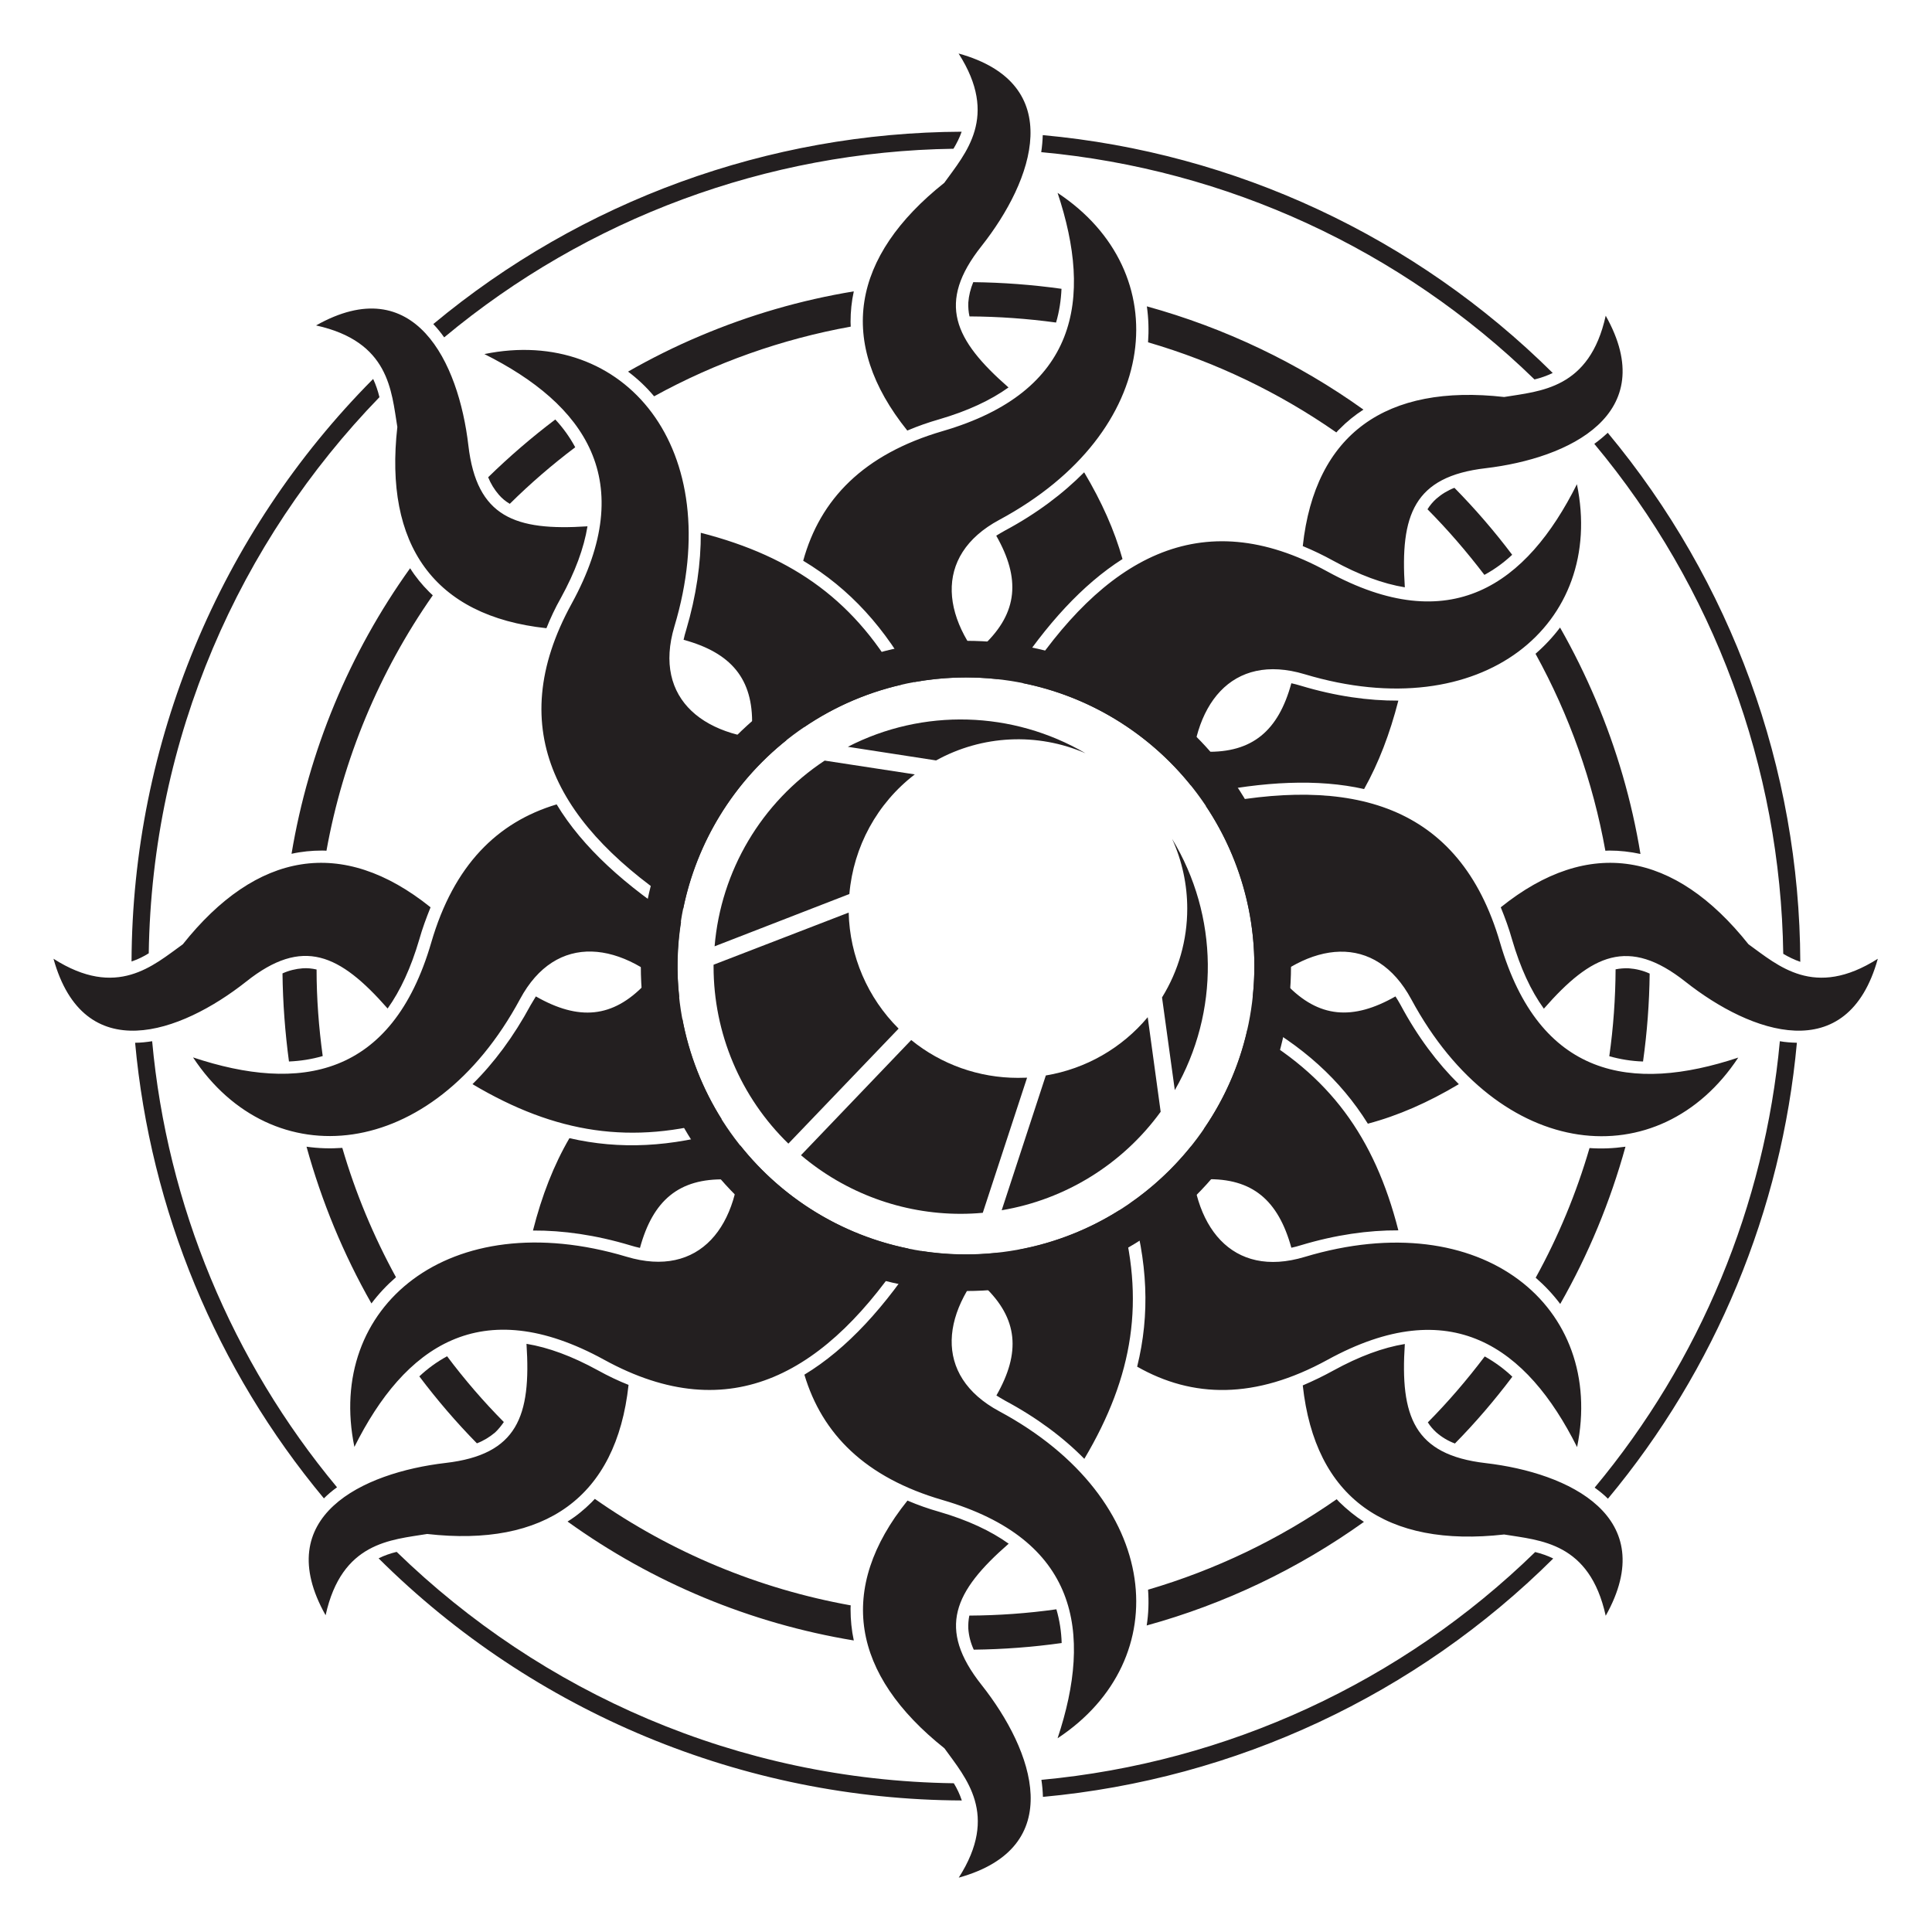 <?xml version="1.0" encoding="utf-8"?>
<!-- Generator: Adobe Illustrator 25.2.3, SVG Export Plug-In . SVG Version: 6.00 Build 0)  -->
<svg version="1.1" id="Seal" xmlns="http://www.w3.org/2000/svg" xmlns:xlink="http://www.w3.org/1999/xlink" x="0px" y="0px"
	 viewBox="0 0 1133.9 1133.9" style="enable-background:new 0 0 1133.9 1133.9;" xml:space="preserve">
<style type="text/css">
	.st0{fill:#231F20;}
	.st1{fill-rule:evenodd;clip-rule:evenodd;fill:#231F20;}
</style>
<path id="ring-outer" class="st0" d="M77.2,564.3c0.5-128.1,51.4-250.9,141.8-341.9c1.6,3.4,2.8,7,3.7,10.7
	C140.5,317.9,89.2,432.8,87.3,559.5C84.1,561.5,80.8,563.1,77.2,564.3z M260.7,198c84-70,189.5-109.1,298.9-110.7
	c1.9-3.2,3.6-6.5,4.8-10c-113.3,0.5-223,40.4-310.1,112.9C256.6,192.6,258.7,195.2,260.7,198z M935.7,260.5
	c70.2,84.1,109.3,189.8,110.9,299.3c3.2,1.9,6.5,3.5,10,4.7c-0.4-113.5-40.4-223.3-113-310.5C941.1,256.3,938.5,258.5,935.7,260.5
	L935.7,260.5z M611.1,89.3c108.9,10,211.1,57.1,289.5,133.4c3.7-0.9,7.2-2.1,10.7-3.8C830.7,139,724.9,89.6,612,79.3
	C611.9,82.6,611.6,86,611.1,89.3z M197.8,872.9c-61.8-74.3-99.7-165.6-108.5-261.8c-3.3,0.5-6.6,0.9-10,0.9
	c9,98.3,47.6,191.5,110.8,267.4C192.4,877.1,195,874.9,197.8,872.9z M1044.6,611.1c-8.9,96.3-46.8,187.7-108.7,262
	c2.8,2,5.4,4.1,7.8,6.5c63.2-75.9,101.9-169.2,110.9-267.6C1051.2,611.9,1047.9,611.7,1044.6,611.1z M559.8,1046.6
	c-127-1.8-242.1-53.3-327-135.8c-3.7,0.9-7.2,2.1-10.6,3.8c91,90.5,214,141.6,342.3,142.1C563.3,1053.1,561.7,1049.7,559.8,1046.6z
	 M901,910.9c-78.4,76.4-180.8,123.6-289.8,133.7c0.5,3.3,0.8,6.6,0.9,10c113.1-10.4,219-59.9,299.5-139.9
	C908.2,913,904.6,911.8,901,910.9z"/>
<path id="ring-inner" class="st0" d="M325.9,246.2c4.6,4.9,8.5,10.4,11.7,16.3c-13.5,10.2-26.4,21.3-38.4,33.2
	c-2.4-1.4-4.6-3.2-6.4-5.3c-2.7-3.1-4.8-6.6-6.3-10.3C298.9,268,312,256.7,325.9,246.2z M177.7,568.3c-4.1,0.3-8.2,1.3-11.9,3
	c0.2,17.3,1.5,34.6,3.8,51.7c6.7-0.3,13.3-1.3,19.8-3.2c-2.3-16.8-3.6-33.8-3.6-50.8C183.1,568.4,180.4,568.1,177.7,568.3z
	 M837.8,298.9c12,12.1,23.1,25,33.4,38.5c5.9-3.2,11.4-7.2,16.3-11.8c-10.4-13.8-21.7-26.9-33.9-39.3c-3.9,1.5-7.5,3.7-10.6,6.4
	C841,294.5,839.2,296.6,837.8,298.9L837.8,298.9z M915.6,368.3c-4.2,5.6-9.1,10.8-14.4,15.4c19.9,36.1,33.7,75.1,41,115.6
	c0.8,0,1.6-0.1,2.3-0.1c6.2,0,12.3,0.7,18.3,2c-5.1-31.1-13.9-61.4-26.2-90.4C930.4,396.2,923.4,382,915.6,368.3L915.6,368.3z
	 M968.2,571.4c-3.9-1.8-8.1-2.8-12.3-3.1c-2.6-0.1-5.1,0.1-7.7,0.6c-0.1,17.1-1.3,34.1-3.7,51c6.4,1.8,13.1,2.9,19.8,3.1
	C966.7,605.9,968,588.7,968.2,571.4L968.2,571.4z M568.9,948.2c-0.5,2.5-0.7,5.1-0.6,7.6c0.3,4.3,1.4,8.5,3.2,12.4
	c17.3-0.2,34.5-1.5,51.6-3.9c-0.2-6.7-1.2-13.3-3.1-19.8C603.1,946.9,586,948.1,568.9,948.2z M188.9,499.2c0.9,0,1.8,0,2.7,0.1
	c9.7-53.9,31-105,62.4-149.9c-0.7-0.7-1.4-1.3-2.1-2c-4.2-4.2-8-8.8-11.2-13.9c-35.7,49.8-59.5,107.2-69.6,167.6
	C176.9,499.8,183,499.2,188.9,499.2L188.9,499.2z M568.3,177.6c-0.1,2.7,0.1,5.4,0.7,8.1c17,0.1,34,1.3,50.8,3.6
	c1.9-6.4,2.9-13.1,3.2-19.8c-17.2-2.4-34.5-3.7-51.8-3.9C569.6,169.5,568.6,173.5,568.3,177.6z M383.9,232.6
	c36-19.8,75-33.6,115.4-40.9c0-0.9-0.1-1.8-0.1-2.8c0-6,0.6-12,1.9-17.9c-31,5.1-61.3,13.9-90.3,26.2c-14.5,6.1-28.5,13.1-42.2,20.9
	C374.2,222.3,379.4,227.2,383.9,232.6z M499.2,944.5c0-0.8,0-1.5,0.1-2.3c-54-9.7-105.2-31-150.2-62.5c-0.6,0.6-1.2,1.3-1.8,1.9
	c-4.3,4.3-9,8.2-14.2,11.4c49.9,35.9,107.4,59.8,168,69.8C499.8,956.8,499.2,950.6,499.2,944.5z M673.8,200.9
	c39.4,11.5,76.8,29.4,110.5,52.9c0.6-0.7,1.2-1.4,1.9-2c4.2-4.3,8.9-8.1,14-11.4c-38.4-27.5-81.5-48-127.1-60.6
	C674.1,186.9,674.3,193.9,673.8,200.9z M786.1,881.6c-0.6-0.6-1.1-1.2-1.6-1.7c-33.8,23.6-71.2,41.5-110.7,53.1
	c0.5,7,0.3,14.1-0.8,21c45.8-12.6,88.9-33.2,127.5-60.8C795.3,889.8,790.5,885.9,786.1,881.6z M295.7,834.6
	c-12-12.1-23.1-25-33.3-38.6c-5.9,3.2-11.4,7.2-16.3,11.8c10.4,13.8,21.7,27,33.8,39.3c3.9-1.5,7.5-3.7,10.7-6.4
	C292.5,838.9,294.2,836.8,295.7,834.6z M932.9,673.8c-7.7,26.4-18.3,52-31.6,76.1c5.3,4.6,10.2,9.8,14.4,15.4
	c16.6-29.1,29.4-60.1,38.3-92.3C947,674,940,674.3,932.9,673.8L932.9,673.8z M218,765c4.2-5.6,9.1-10.8,14.4-15.4
	c-13.2-24.1-23.8-49.5-31.5-75.9c-7,0.5-14,0.3-21-0.7C188.8,705.2,201.5,736,218,765z M871.4,796.1c-10.3,13.6-21.4,26.6-33.4,38.7
	c1.4,2.2,3.1,4.2,5,5.9c3.2,2.8,6.9,5,10.9,6.5c12.1-12.3,23.3-25.4,33.7-39.2C882.8,803.4,877.3,799.4,871.4,796.1L871.4,796.1z"/>
<path id="sun-flares" class="st1" d="M532.5,252.7c-41.7-51.9-32.7-102.1,21.7-145.4c12.5-17.4,32.2-38.7,8.4-75.9
	c64,17.8,44,74.4,13.4,113.1c-26.3,33.2-16.1,54.9,15.9,82.9c-10.5,7.5-23.9,13.8-40.7,18.7C544.9,247.9,538.6,250.1,532.5,252.7z
	 M594.2,396.8c19.8-30.3,41.2-53.8,64.6-68.7c-4.7-16.8-12.2-33.6-22.5-50.9c-12.4,12.5-27.8,24.2-46.5,34.2c-1.8,1-3.5,2-5.1,3
	c14.3,25.1,12.7,45.1-7.1,64c4.8,6.7,10.3,12.8,16.4,18.3L594.2,396.8z M620.7,113.2c20.8,62.5,11.9,116.7-67.4,139.8
	c-46.6,13.6-72,40.1-81.9,76.1c27.3,16.4,48.3,39.4,65.3,71.2c16.2-2.9,32.7-3.5,49-1.7c-34.1-33.5-38.5-72.4,0.8-93.5
	C682.6,253.4,690.6,159.3,620.7,113.2L620.7,113.2z M942.4,185.3c-9.5,43.1-38.4,44.2-59.6,47.7c-69-7.8-111,21.3-118.2,87.5
	c6.1,2.5,12.1,5.4,17.9,8.6c15.3,8.4,29.2,13.5,42,15.6c-2.8-42.5,5.3-65,47.4-69.9C920.9,269,975,243.2,942.4,185.3L942.4,185.3z
	 M706.3,466c35.4-7.4,67.2-9,94.3-2.9c8.5-15.2,15.1-32.4,20.1-51.9c-17.6,0.1-36.8-2.6-57.1-8.7c-2-0.6-3.8-1.1-5.7-1.5
	c-7.6,27.9-22.9,40.9-50.3,40.2c-1.3,8.1-1.7,16.3-1.3,24.6C706.3,466,706.3,466,706.3,466z M925.5,284.2
	c-29.5,58.9-74.1,90.9-146.5,51.2c-74.7-41-131.5-7.5-178.9,65.5c39,7.8,74,29.1,98.9,60.1c-0.3-47.7,24-78.1,66.7-65.3
	C870.2,427.1,942.4,366.2,925.5,284.2z M802.8,659.5c17.7-4.7,35.3-12.4,53.4-23.2C843.7,624,832,608.5,822,589.8c-1-1.8-2-3.5-3-5
	c-25.1,14.3-45.1,12.7-64-7.1c-6.7,4.8-12.8,10.3-18.3,16.4c-0.9,1-1.8,2-2.7,3.1C764.4,613.6,786.7,633.7,802.8,659.5z
	 M1026.2,554.2c-43.3-54.4-93.5-63.4-145.4-21.7c2.5,6.1,4.8,12.4,6.6,18.8c4.9,16.8,11.1,30.2,18.7,40.7c28-32,49.7-42.2,83-15.9
	c38.7,30.6,95.2,50.6,113-13.4C1064.8,586.4,1043.6,566.7,1026.2,554.2L1026.2,554.2z M880.4,553.3c-23.8-81.8-87.5-98.3-172.7-80.3
	c22,33,31.8,72.7,27.5,112.2c33.4-33.7,72-37.8,93.1,1.3c51.8,96.1,145.8,104.1,191.9,34.2C957.7,641.5,903.5,632.5,880.4,553.3
	L880.4,553.3z M706.3,667.5c-0.4,8.2,0,16.4,1.3,24.6c27.4-0.7,42.6,12.3,50.3,40.2c1.9-0.4,3.8-0.9,5.7-1.5
	c20.3-6.1,39.5-8.8,57.1-8.7c-14-54.9-40.6-91.3-88.6-117.8c-4.7,20.9-13.4,40.6-25.5,58.2C706.5,664.2,706.4,665.9,706.3,667.5z
	 M871.9,858.7c-42.1-4.9-50.2-27.5-47.4-69.9c-12.8,2.1-26.7,7.2-42,15.6c-5.8,3.2-11.8,6.1-17.9,8.7c7.2,66.2,49.1,95.3,118.2,87.5
	c21.2,3.5,50.1,4.5,59.6,47.7C975,890.2,920.9,864.4,871.9,858.7z M765.7,737.7c-42.5,12.8-66.9-17.4-66.7-64.8
	c-10.4,12.9-22.6,24.3-36.3,33.7l0.7-0.5c10.3,34.3,11.6,65.3,4,96c32.5,18.5,69.2,19.3,111.7-4c72.4-39.7,117-7.7,146.5,51.2
	C942.4,767.2,870.2,706.3,765.7,737.7L765.7,737.7z M597.8,733.4c-1.2,1.1-2.5,2.2-3.7,3.2c-6.1,5.5-11.6,11.7-16.4,18.4
	c19.8,18.9,21.5,38.8,7.1,64c1.6,1,3.2,2,5,3c18.7,10,34.2,21.6,46.6,34.2c28.9-48.7,35.9-93.3,20.6-145.9
	c-18.1,11.4-38.3,19.3-59.3,23.2L597.8,733.4z M592,906c-10.5-7.5-23.9-13.8-40.7-18.7c-6.4-1.8-12.6-4-18.7-6.6
	c-41.7,51.9-32.7,102.1,21.7,145.4c12.5,17.4,32.2,38.7,8.4,75.9c64-17.8,44-74.4,13.4-113.1C549.8,955.7,559.9,934,592,906z
	 M586.5,828.3c-39.1-21-35-59.6-1.3-93c-14.9,1.6-29.9,1.3-44.7-1.1h0.2c-20.9,32.5-43.6,57.5-68.6,72.6
	c10.4,34.8,35.7,60.4,81.2,73.6c79.3,23.1,88.2,77.3,67.4,139.8C690.6,974.1,682.6,880,586.5,828.3L586.5,828.3z M426.9,663.4
	c-33.1,9.9-63.1,11.4-92.7,4.6c-9.2,15.8-16.2,33.7-21.4,54.2c17.6-0.1,36.8,2.6,57.1,8.7c2,0.6,3.8,1.1,5.7,1.5
	c7.6-27.9,22.9-40.9,50.3-40.2c1.3-8.1,1.7-16.3,1.3-24.6C427.1,666.1,427,664.8,426.9,663.4z M351,804.3
	c-15.3-8.4-29.2-13.5-42-15.6c2.8,42.5-5.3,65-47.4,69.9c-49,5.7-103.1,31.5-70.5,89.4c9.5-43.1,38.4-44.2,59.6-47.7
	c69,7.8,111-21.3,118.2-87.5C362.8,810.4,356.8,807.5,351,804.3z M434.5,672.3c0.4,47.7-24,78.1-66.7,65.3
	C263.3,706.3,191.1,767.1,208,849.2c29.4-58.9,74.1-90.9,146.5-51.2c74.6,41,131.3,7.7,178.7-65.2
	C494.2,724.9,459.3,703.5,434.5,672.3L434.5,672.3z M227.5,591.9c7.5-10.5,13.7-23.9,18.6-40.6c1.8-6.4,4.1-12.6,6.6-18.8
	c-51.9-41.7-102.1-32.7-145.4,21.7c-17.4,12.5-38.7,32.2-75.9,8.5c17.8,64,74.4,44,113.1,13.4C177.7,549.7,199.4,559.9,227.5,591.9
	L227.5,591.9z M400.6,598.4c-1.2-1.5-2.5-2.9-3.8-4.3c-5.5-6.1-11.6-11.6-18.3-16.4c-18.9,19.8-38.8,21.5-64,7.1c-1,1.6-2,3.3-3,5
	c-10.1,18.7-21.7,34.2-34.2,46.5c48.8,29,93.5,35.9,146.2,20.5c-11.3-18-19.1-38-23-58.8C400.5,598.2,400.5,598.3,400.6,598.4
	L400.6,598.4z M399.8,540.5c0,0.2,0,0.3-0.1,0.5c-32.6-21-57.8-43.7-73-68.9c-34.8,10.4-60.4,35.7-73.6,81.1
	c-23.1,79.3-77.3,88.2-139.8,67.4c46.1,69.9,140.1,61.9,191.9-34.2c21.1-39.3,60-34.9,93.5-0.8C397,570.6,397.4,555.4,399.8,540.5
	L399.8,540.5z M402.7,369.8c-0.6,1.9-1.1,3.8-1.5,5.7c27.9,7.6,40.9,22.9,40.2,50.3c8.1,1.3,16.3,1.8,24.5,1.3c2-0.1,4-0.2,6.1-0.4
	l-0.4,0.3c17.5-12,37.1-20.5,57.7-25.2c-26.4-48.3-63-75-118-89.1C411.4,330.4,408.7,349.5,402.7,369.8L402.7,369.8z M329.2,350.9
	c8.4-15.3,13.5-29.2,15.6-42c-42.5,2.8-65-5.4-69.9-47.4c-5.7-49-31.6-103.1-89.4-70.5c43.1,9.5,44.2,38.4,47.7,59.6
	c-7.8,69,21.3,111,87.5,118.1C323.1,362.7,325.9,356.7,329.2,350.9L329.2,350.9z M461.6,434.4c-48,0.5-78.6-23.9-65.8-66.7
	c31.4-104.6-29.5-176.7-111.5-159.9c58.9,29.5,90.9,74.1,51.2,146.5c-41,74.7-7.5,131.5,65.5,179C409,494.3,430.4,459.3,461.6,434.4
	L461.6,434.4z"/>
<path id="sun-2" class="st0" d="M566.9,376.1c-105.3,0-190.8,85.5-190.8,190.8s85.5,190.8,190.8,190.8s190.8-85.5,190.8-190.8
	S672.2,376.1,566.9,376.1z M566.9,736.2c-93.5,0-169.3-75.9-169.3-169.3s75.9-169.3,169.3-169.3s169.3,75.9,169.3,169.3
	S660.4,736.2,566.9,736.2z"/>
<path id="moon-2" class="st1" d="M696.8,533.3c0-14.1-3-28.1-8.9-41c27.4,45.2,28,101.7,1.6,147.5l-7.5-54.4
	C691.7,569.7,696.8,551.7,696.8,533.3z M673.6,597c-15.2,18.2-36.4,30.3-59.8,34.2l-25.9,79.1c37.5-6.3,71-27.1,93.3-57.8L673.6,597
	z M597.4,632.6c-22.8,0-44.9-7.8-62.6-22.2L470.1,678c26.2,22.2,59.4,34.4,93.7,34.4c4.4,0,8.7-0.2,13-0.6l26-79.3
	C601.1,632.5,599.3,632.6,597.4,632.6L597.4,632.6z M498.1,535.6l-79.3,30.6c0,0.4,0,0.7,0,1.1c0,39.1,15.8,76.6,43.9,103.9
	l64.7-67.5C509.2,585.6,498.7,561.2,498.1,535.6L498.1,535.6z M498.5,524.7c2.4-27.8,16.3-53.3,38.4-70.2l-52.9-8.1
	c-37.1,24.5-60.9,64.7-64.6,109L498.5,524.7z M549.4,446.3c27-14.9,59.4-16.5,87.7-4.2c-42.8-25-95.4-26.5-139.5-3.8L549.4,446.3z"
	/>
</svg>
